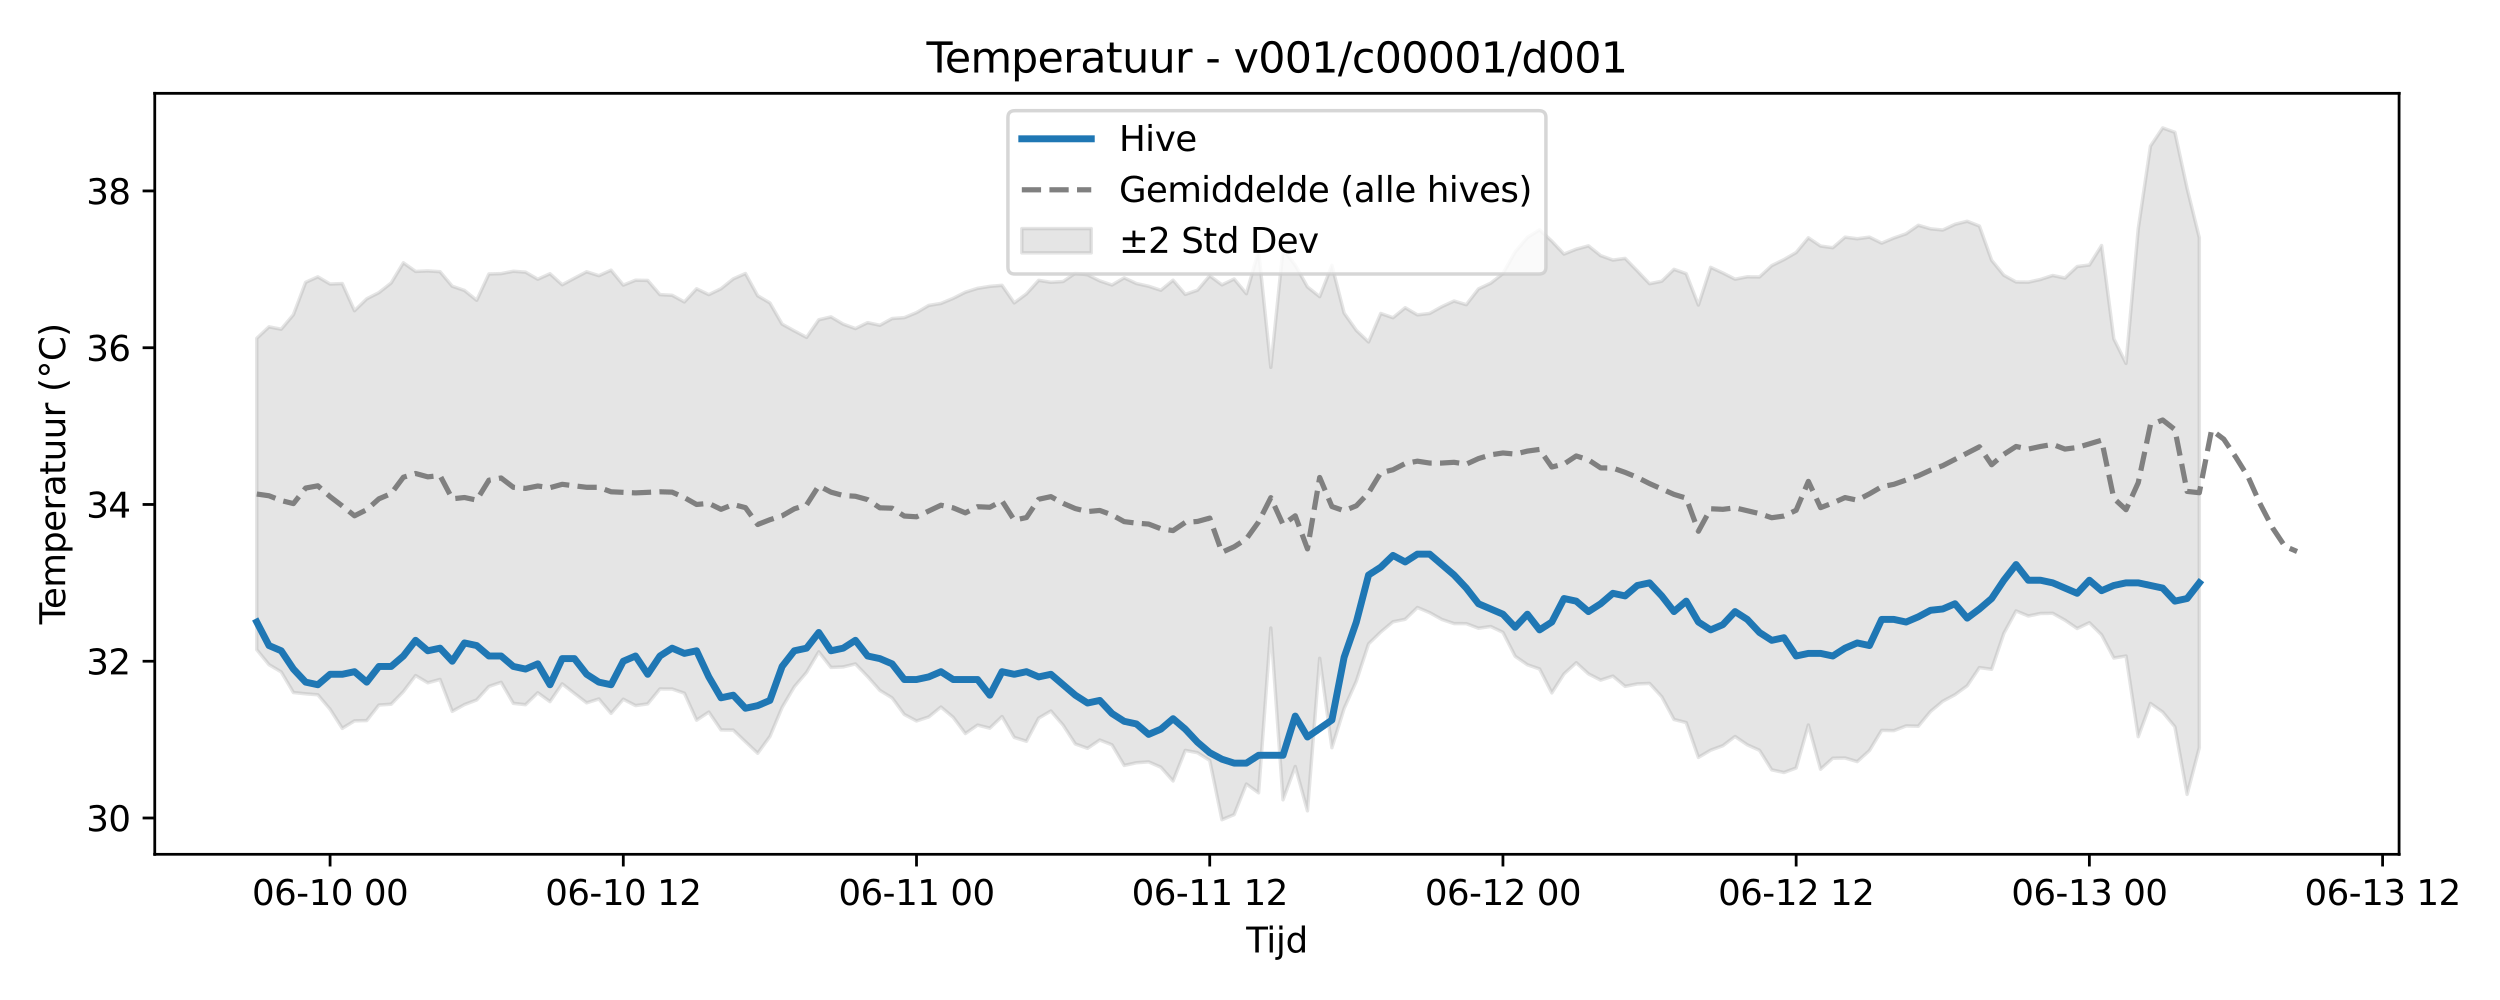 <?xml version="1.0" encoding="utf-8" standalone="no"?>
<!DOCTYPE svg PUBLIC "-//W3C//DTD SVG 1.1//EN"
  "http://www.w3.org/Graphics/SVG/1.1/DTD/svg11.dtd">
<svg xmlns:xlink="http://www.w3.org/1999/xlink" width="720pt" height="288pt" viewBox="0 0 720 288" xmlns="http://www.w3.org/2000/svg" version="1.1">
 <defs>
  <style type="text/css">*{stroke-linejoin: round; stroke-linecap: butt}</style>
 </defs>
 <g id="figure_1">
  <g id="patch_1">
   <path d="M 0 288 
L 720 288 
L 720 0 
L 0 0 
z
" style="fill: #ffffff"/>
  </g>
  <g id="axes_1">
   <g id="patch_2">
    <path d="M 44.57 246.04 
L 690.936 246.04 
L 690.936 26.88 
L 44.57 26.88 
z
" style="fill: #ffffff"/>
   </g>
   <g id="FillBetweenPolyCollection_1">
    <defs>
     <path id="m7641cd7f62" d="M 73.95 -190.567 
L 73.95 -100.878 
L 77.469 -96.571 
L 80.987 -94.489 
L 84.506 -88.548 
L 88.025 -88.184 
L 91.543 -87.901 
L 95.062 -83.736 
L 98.58 -78.23 
L 102.099 -80.391 
L 105.618 -80.473 
L 109.136 -84.947 
L 112.655 -85.184 
L 116.173 -88.805 
L 119.692 -93.438 
L 123.211 -91.35 
L 126.729 -92.323 
L 130.248 -83.122 
L 133.766 -85.078 
L 137.285 -86.412 
L 140.804 -90.301 
L 144.322 -91.491 
L 147.841 -85.434 
L 151.359 -85.041 
L 154.878 -88.48 
L 158.397 -85.93 
L 161.915 -91.044 
L 165.434 -88.292 
L 168.952 -85.579 
L 172.471 -86.702 
L 175.989 -82.541 
L 179.508 -86.627 
L 183.027 -84.787 
L 186.545 -85.281 
L 190.064 -89.583 
L 193.582 -89.56 
L 197.101 -88.355 
L 200.62 -80.584 
L 204.138 -82.922 
L 207.657 -77.78 
L 211.175 -77.74 
L 214.694 -74.367 
L 218.213 -71.06 
L 221.731 -75.886 
L 225.25 -84.252 
L 228.768 -90.207 
L 232.287 -94.342 
L 235.806 -100.273 
L 239.324 -95.779 
L 242.843 -95.929 
L 246.361 -96.785 
L 249.88 -93.133 
L 253.399 -89.169 
L 256.917 -87.012 
L 260.436 -82.242 
L 263.954 -80.361 
L 267.473 -81.518 
L 270.992 -84.377 
L 274.51 -81.42 
L 278.029 -76.735 
L 281.547 -79.171 
L 285.066 -78.284 
L 288.584 -81.639 
L 292.103 -75.626 
L 295.622 -74.517 
L 299.14 -81.172 
L 302.659 -83.231 
L 306.177 -79.147 
L 309.696 -73.733 
L 313.215 -72.48 
L 316.733 -74.876 
L 320.252 -73.488 
L 323.77 -67.553 
L 327.289 -68.328 
L 330.808 -68.575 
L 334.326 -67.044 
L 337.845 -63.073 
L 341.363 -71.891 
L 344.882 -71.216 
L 348.401 -68.992 
L 351.919 -51.922 
L 355.438 -53.395 
L 358.956 -62.192 
L 362.475 -59.664 
L 365.994 -107.128 
L 369.512 -57.651 
L 373.031 -67.251 
L 376.549 -54.474 
L 380.068 -98.412 
L 383.587 -72.654 
L 387.105 -83.95 
L 390.624 -91.807 
L 394.142 -102.559 
L 397.661 -105.975 
L 401.179 -108.921 
L 404.698 -109.643 
L 408.217 -113.046 
L 411.735 -111.556 
L 415.254 -109.594 
L 418.772 -108.407 
L 422.291 -108.389 
L 425.81 -107.063 
L 429.328 -107.569 
L 432.847 -105.876 
L 436.365 -98.994 
L 439.884 -96.55 
L 443.403 -95.326 
L 446.921 -88.444 
L 450.44 -93.917 
L 453.958 -97.135 
L 457.477 -93.921 
L 460.996 -92.116 
L 464.514 -93.283 
L 468.033 -90.332 
L 471.551 -91.025 
L 475.07 -91.171 
L 478.589 -87.336 
L 482.107 -80.791 
L 485.626 -79.895 
L 489.144 -69.858 
L 492.663 -71.942 
L 496.182 -73.237 
L 499.7 -75.892 
L 503.219 -73.49 
L 506.737 -71.913 
L 510.256 -66.286 
L 513.775 -65.519 
L 517.293 -66.82 
L 520.812 -79.202 
L 524.33 -66.462 
L 527.849 -69.629 
L 531.367 -69.702 
L 534.886 -68.653 
L 538.405 -71.847 
L 541.923 -77.654 
L 545.442 -77.576 
L 548.96 -78.939 
L 552.479 -78.854 
L 555.998 -83.098 
L 559.516 -86.03 
L 563.035 -87.926 
L 566.553 -90.488 
L 570.072 -95.739 
L 573.591 -95.243 
L 577.109 -105.592 
L 580.628 -112.05 
L 584.146 -110.586 
L 587.665 -111.314 
L 591.184 -111.371 
L 594.702 -109.399 
L 598.221 -106.991 
L 601.739 -108.657 
L 605.258 -105.151 
L 608.777 -98.493 
L 612.295 -99.071 
L 615.814 -75.84 
L 619.332 -85.404 
L 622.851 -82.925 
L 626.37 -78.671 
L 629.888 -59.217 
L 633.407 -72.674 
L 633.407 -219.522 
L 633.407 -219.522 
L 629.888 -233.732 
L 626.37 -249.894 
L 622.851 -251.158 
L 619.332 -245.92 
L 615.814 -222.126 
L 612.295 -183.344 
L 608.777 -190.443 
L 605.258 -217.294 
L 601.739 -211.682 
L 598.221 -211.24 
L 594.702 -207.929 
L 591.184 -208.666 
L 587.665 -207.519 
L 584.146 -206.743 
L 580.628 -206.784 
L 577.109 -208.727 
L 573.591 -213.056 
L 570.072 -222.901 
L 566.553 -224.282 
L 563.035 -223.404 
L 559.516 -221.753 
L 555.998 -222.105 
L 552.479 -223.125 
L 548.96 -220.674 
L 545.442 -219.458 
L 541.923 -217.983 
L 538.405 -219.705 
L 534.886 -219.244 
L 531.367 -219.7 
L 527.849 -216.656 
L 524.33 -217.136 
L 520.812 -219.516 
L 517.293 -215.273 
L 513.775 -213.242 
L 510.256 -211.507 
L 506.737 -208.245 
L 503.219 -208.28 
L 499.7 -207.598 
L 496.182 -209.393 
L 492.663 -211.011 
L 489.144 -200.142 
L 485.626 -209.185 
L 482.107 -210.438 
L 478.589 -207.011 
L 475.07 -206.293 
L 471.551 -209.986 
L 468.033 -213.582 
L 464.514 -213.103 
L 460.996 -214.377 
L 457.477 -217.194 
L 453.958 -216.238 
L 450.44 -214.834 
L 446.921 -218.551 
L 443.403 -221.809 
L 439.884 -219.618 
L 436.365 -215.454 
L 432.847 -209.217 
L 429.328 -206.449 
L 425.81 -204.805 
L 422.291 -200.254 
L 418.772 -201.311 
L 415.254 -199.694 
L 411.735 -197.732 
L 408.217 -197.317 
L 404.698 -199.377 
L 401.179 -196.497 
L 397.661 -197.723 
L 394.142 -189.512 
L 390.624 -192.865 
L 387.105 -197.838 
L 383.587 -211.588 
L 380.068 -202.563 
L 376.549 -205.368 
L 373.031 -211.653 
L 369.512 -216.237 
L 365.994 -182.21 
L 362.475 -215.728 
L 358.956 -203.419 
L 355.438 -207.65 
L 351.919 -205.964 
L 348.401 -208.586 
L 344.882 -204.427 
L 341.363 -203.215 
L 337.845 -207.303 
L 334.326 -204.407 
L 330.808 -205.564 
L 327.289 -206.348 
L 323.77 -207.983 
L 320.252 -205.918 
L 316.733 -207.109 
L 313.215 -208.861 
L 309.696 -209.327 
L 306.177 -206.922 
L 302.659 -206.708 
L 299.14 -207.263 
L 295.622 -203.383 
L 292.103 -200.769 
L 288.584 -205.828 
L 285.066 -205.529 
L 281.547 -204.964 
L 278.029 -203.853 
L 274.51 -202.07 
L 270.992 -200.617 
L 267.473 -200.037 
L 263.954 -197.97 
L 260.436 -196.519 
L 256.917 -196.263 
L 253.399 -194.321 
L 249.88 -195.087 
L 246.361 -193.37 
L 242.843 -194.655 
L 239.324 -196.74 
L 235.806 -195.901 
L 232.287 -190.832 
L 228.768 -192.71 
L 225.25 -194.652 
L 221.731 -200.76 
L 218.213 -202.827 
L 214.694 -209.231 
L 211.175 -207.685 
L 207.657 -204.85 
L 204.138 -203.148 
L 200.62 -204.841 
L 197.101 -201.047 
L 193.582 -202.96 
L 190.064 -203.152 
L 186.545 -207.238 
L 183.027 -207.302 
L 179.508 -205.893 
L 175.989 -210.193 
L 172.471 -208.612 
L 168.952 -209.735 
L 165.434 -207.883 
L 161.915 -205.991 
L 158.397 -209.169 
L 154.878 -207.586 
L 151.359 -209.628 
L 147.841 -209.88 
L 144.322 -209.198 
L 140.804 -209.098 
L 137.285 -201.521 
L 133.766 -204.36 
L 130.248 -205.563 
L 126.729 -209.763 
L 123.211 -209.983 
L 119.692 -209.83 
L 116.173 -212.314 
L 112.655 -206.511 
L 109.136 -203.738 
L 105.618 -201.942 
L 102.099 -198.513 
L 98.58 -206.335 
L 95.062 -206.203 
L 91.543 -208.273 
L 88.025 -206.7 
L 84.506 -197.378 
L 80.987 -193.194 
L 77.469 -193.87 
L 73.95 -190.567 
z
" style="stroke: #808080; stroke-opacity: 0.2"/>
    </defs>
    <g clip-path="url(#p914bc3c431)">
     <use xlink:href="#m7641cd7f62" x="0" y="288" style="fill: #808080; fill-opacity: 0.2; stroke: #808080; stroke-opacity: 0.2"/>
    </g>
   </g>
   <g id="matplotlib.axis_1">
    <g id="xtick_1">
     <g id="line2d_1">
      <defs>
       <path id="m5371cb4c84" d="M 0 0 
L 0 3.5 
" style="stroke: #000000; stroke-width: 0.8"/>
      </defs>
      <g>
       <use xlink:href="#m5371cb4c84" x="95.062" y="246.04" style="stroke: #000000; stroke-width: 0.8"/>
      </g>
     </g>
     <g id="text_1">
      <!-- 06-10 00 -->
      <g transform="translate(72.581 260.638) scale(0.1 -0.1)">
       <defs>
        <path id="DejaVuSans-30" d="M 2034 4250 
Q 1547 4250 1301 3770 
Q 1056 3291 1056 2328 
Q 1056 1369 1301 889 
Q 1547 409 2034 409 
Q 2525 409 2770 889 
Q 3016 1369 3016 2328 
Q 3016 3291 2770 3770 
Q 2525 4250 2034 4250 
z
M 2034 4750 
Q 2819 4750 3233 4129 
Q 3647 3509 3647 2328 
Q 3647 1150 3233 529 
Q 2819 -91 2034 -91 
Q 1250 -91 836 529 
Q 422 1150 422 2328 
Q 422 3509 836 4129 
Q 1250 4750 2034 4750 
z
" transform="scale(0.016)"/>
        <path id="DejaVuSans-36" d="M 2113 2584 
Q 1688 2584 1439 2293 
Q 1191 2003 1191 1497 
Q 1191 994 1439 701 
Q 1688 409 2113 409 
Q 2538 409 2786 701 
Q 3034 994 3034 1497 
Q 3034 2003 2786 2293 
Q 2538 2584 2113 2584 
z
M 3366 4563 
L 3366 3988 
Q 3128 4100 2886 4159 
Q 2644 4219 2406 4219 
Q 1781 4219 1451 3797 
Q 1122 3375 1075 2522 
Q 1259 2794 1537 2939 
Q 1816 3084 2150 3084 
Q 2853 3084 3261 2657 
Q 3669 2231 3669 1497 
Q 3669 778 3244 343 
Q 2819 -91 2113 -91 
Q 1303 -91 875 529 
Q 447 1150 447 2328 
Q 447 3434 972 4092 
Q 1497 4750 2381 4750 
Q 2619 4750 2861 4703 
Q 3103 4656 3366 4563 
z
" transform="scale(0.016)"/>
        <path id="DejaVuSans-2d" d="M 313 2009 
L 1997 2009 
L 1997 1497 
L 313 1497 
L 313 2009 
z
" transform="scale(0.016)"/>
        <path id="DejaVuSans-31" d="M 794 531 
L 1825 531 
L 1825 4091 
L 703 3866 
L 703 4441 
L 1819 4666 
L 2450 4666 
L 2450 531 
L 3481 531 
L 3481 0 
L 794 0 
L 794 531 
z
" transform="scale(0.016)"/>
        <path id="DejaVuSans-20" transform="scale(0.016)"/>
       </defs>
       <use xlink:href="#DejaVuSans-30"/>
       <use xlink:href="#DejaVuSans-36" transform="translate(63.623 0)"/>
       <use xlink:href="#DejaVuSans-2d" transform="translate(127.246 0)"/>
       <use xlink:href="#DejaVuSans-31" transform="translate(163.33 0)"/>
       <use xlink:href="#DejaVuSans-30" transform="translate(226.953 0)"/>
       <use xlink:href="#DejaVuSans-20" transform="translate(290.576 0)"/>
       <use xlink:href="#DejaVuSans-30" transform="translate(322.363 0)"/>
       <use xlink:href="#DejaVuSans-30" transform="translate(385.986 0)"/>
      </g>
     </g>
    </g>
    <g id="xtick_2">
     <g id="line2d_2">
      <g>
       <use xlink:href="#m5371cb4c84" x="179.508" y="246.04" style="stroke: #000000; stroke-width: 0.8"/>
      </g>
     </g>
     <g id="text_2">
      <!-- 06-10 12 -->
      <g transform="translate(157.028 260.638) scale(0.1 -0.1)">
       <defs>
        <path id="DejaVuSans-32" d="M 1228 531 
L 3431 531 
L 3431 0 
L 469 0 
L 469 531 
Q 828 903 1448 1529 
Q 2069 2156 2228 2338 
Q 2531 2678 2651 2914 
Q 2772 3150 2772 3378 
Q 2772 3750 2511 3984 
Q 2250 4219 1831 4219 
Q 1534 4219 1204 4116 
Q 875 4013 500 3803 
L 500 4441 
Q 881 4594 1212 4672 
Q 1544 4750 1819 4750 
Q 2544 4750 2975 4387 
Q 3406 4025 3406 3419 
Q 3406 3131 3298 2873 
Q 3191 2616 2906 2266 
Q 2828 2175 2409 1742 
Q 1991 1309 1228 531 
z
" transform="scale(0.016)"/>
       </defs>
       <use xlink:href="#DejaVuSans-30"/>
       <use xlink:href="#DejaVuSans-36" transform="translate(63.623 0)"/>
       <use xlink:href="#DejaVuSans-2d" transform="translate(127.246 0)"/>
       <use xlink:href="#DejaVuSans-31" transform="translate(163.33 0)"/>
       <use xlink:href="#DejaVuSans-30" transform="translate(226.953 0)"/>
       <use xlink:href="#DejaVuSans-20" transform="translate(290.576 0)"/>
       <use xlink:href="#DejaVuSans-31" transform="translate(322.363 0)"/>
       <use xlink:href="#DejaVuSans-32" transform="translate(385.986 0)"/>
      </g>
     </g>
    </g>
    <g id="xtick_3">
     <g id="line2d_3">
      <g>
       <use xlink:href="#m5371cb4c84" x="263.954" y="246.04" style="stroke: #000000; stroke-width: 0.8"/>
      </g>
     </g>
     <g id="text_3">
      <!-- 06-11 00 -->
      <g transform="translate(241.474 260.638) scale(0.1 -0.1)">
       <use xlink:href="#DejaVuSans-30"/>
       <use xlink:href="#DejaVuSans-36" transform="translate(63.623 0)"/>
       <use xlink:href="#DejaVuSans-2d" transform="translate(127.246 0)"/>
       <use xlink:href="#DejaVuSans-31" transform="translate(163.33 0)"/>
       <use xlink:href="#DejaVuSans-31" transform="translate(226.953 0)"/>
       <use xlink:href="#DejaVuSans-20" transform="translate(290.576 0)"/>
       <use xlink:href="#DejaVuSans-30" transform="translate(322.363 0)"/>
       <use xlink:href="#DejaVuSans-30" transform="translate(385.986 0)"/>
      </g>
     </g>
    </g>
    <g id="xtick_4">
     <g id="line2d_4">
      <g>
       <use xlink:href="#m5371cb4c84" x="348.401" y="246.04" style="stroke: #000000; stroke-width: 0.8"/>
      </g>
     </g>
     <g id="text_4">
      <!-- 06-11 12 -->
      <g transform="translate(325.92 260.638) scale(0.1 -0.1)">
       <use xlink:href="#DejaVuSans-30"/>
       <use xlink:href="#DejaVuSans-36" transform="translate(63.623 0)"/>
       <use xlink:href="#DejaVuSans-2d" transform="translate(127.246 0)"/>
       <use xlink:href="#DejaVuSans-31" transform="translate(163.33 0)"/>
       <use xlink:href="#DejaVuSans-31" transform="translate(226.953 0)"/>
       <use xlink:href="#DejaVuSans-20" transform="translate(290.576 0)"/>
       <use xlink:href="#DejaVuSans-31" transform="translate(322.363 0)"/>
       <use xlink:href="#DejaVuSans-32" transform="translate(385.986 0)"/>
      </g>
     </g>
    </g>
    <g id="xtick_5">
     <g id="line2d_5">
      <g>
       <use xlink:href="#m5371cb4c84" x="432.847" y="246.04" style="stroke: #000000; stroke-width: 0.8"/>
      </g>
     </g>
     <g id="text_5">
      <!-- 06-12 00 -->
      <g transform="translate(410.366 260.638) scale(0.1 -0.1)">
       <use xlink:href="#DejaVuSans-30"/>
       <use xlink:href="#DejaVuSans-36" transform="translate(63.623 0)"/>
       <use xlink:href="#DejaVuSans-2d" transform="translate(127.246 0)"/>
       <use xlink:href="#DejaVuSans-31" transform="translate(163.33 0)"/>
       <use xlink:href="#DejaVuSans-32" transform="translate(226.953 0)"/>
       <use xlink:href="#DejaVuSans-20" transform="translate(290.576 0)"/>
       <use xlink:href="#DejaVuSans-30" transform="translate(322.363 0)"/>
       <use xlink:href="#DejaVuSans-30" transform="translate(385.986 0)"/>
      </g>
     </g>
    </g>
    <g id="xtick_6">
     <g id="line2d_6">
      <g>
       <use xlink:href="#m5371cb4c84" x="517.293" y="246.04" style="stroke: #000000; stroke-width: 0.8"/>
      </g>
     </g>
     <g id="text_6">
      <!-- 06-12 12 -->
      <g transform="translate(494.813 260.638) scale(0.1 -0.1)">
       <use xlink:href="#DejaVuSans-30"/>
       <use xlink:href="#DejaVuSans-36" transform="translate(63.623 0)"/>
       <use xlink:href="#DejaVuSans-2d" transform="translate(127.246 0)"/>
       <use xlink:href="#DejaVuSans-31" transform="translate(163.33 0)"/>
       <use xlink:href="#DejaVuSans-32" transform="translate(226.953 0)"/>
       <use xlink:href="#DejaVuSans-20" transform="translate(290.576 0)"/>
       <use xlink:href="#DejaVuSans-31" transform="translate(322.363 0)"/>
       <use xlink:href="#DejaVuSans-32" transform="translate(385.986 0)"/>
      </g>
     </g>
    </g>
    <g id="xtick_7">
     <g id="line2d_7">
      <g>
       <use xlink:href="#m5371cb4c84" x="601.739" y="246.04" style="stroke: #000000; stroke-width: 0.8"/>
      </g>
     </g>
     <g id="text_7">
      <!-- 06-13 00 -->
      <g transform="translate(579.259 260.638) scale(0.1 -0.1)">
       <defs>
        <path id="DejaVuSans-33" d="M 2597 2516 
Q 3050 2419 3304 2112 
Q 3559 1806 3559 1356 
Q 3559 666 3084 287 
Q 2609 -91 1734 -91 
Q 1441 -91 1130 -33 
Q 819 25 488 141 
L 488 750 
Q 750 597 1062 519 
Q 1375 441 1716 441 
Q 2309 441 2620 675 
Q 2931 909 2931 1356 
Q 2931 1769 2642 2001 
Q 2353 2234 1838 2234 
L 1294 2234 
L 1294 2753 
L 1863 2753 
Q 2328 2753 2575 2939 
Q 2822 3125 2822 3475 
Q 2822 3834 2567 4026 
Q 2313 4219 1838 4219 
Q 1578 4219 1281 4162 
Q 984 4106 628 3988 
L 628 4550 
Q 988 4650 1302 4700 
Q 1616 4750 1894 4750 
Q 2613 4750 3031 4423 
Q 3450 4097 3450 3541 
Q 3450 3153 3228 2886 
Q 3006 2619 2597 2516 
z
" transform="scale(0.016)"/>
       </defs>
       <use xlink:href="#DejaVuSans-30"/>
       <use xlink:href="#DejaVuSans-36" transform="translate(63.623 0)"/>
       <use xlink:href="#DejaVuSans-2d" transform="translate(127.246 0)"/>
       <use xlink:href="#DejaVuSans-31" transform="translate(163.33 0)"/>
       <use xlink:href="#DejaVuSans-33" transform="translate(226.953 0)"/>
       <use xlink:href="#DejaVuSans-20" transform="translate(290.576 0)"/>
       <use xlink:href="#DejaVuSans-30" transform="translate(322.363 0)"/>
       <use xlink:href="#DejaVuSans-30" transform="translate(385.986 0)"/>
      </g>
     </g>
    </g>
    <g id="xtick_8">
     <g id="line2d_8">
      <g>
       <use xlink:href="#m5371cb4c84" x="686.186" y="246.04" style="stroke: #000000; stroke-width: 0.8"/>
      </g>
     </g>
     <g id="text_8">
      <!-- 06-13 12 -->
      <g transform="translate(663.705 260.638) scale(0.1 -0.1)">
       <use xlink:href="#DejaVuSans-30"/>
       <use xlink:href="#DejaVuSans-36" transform="translate(63.623 0)"/>
       <use xlink:href="#DejaVuSans-2d" transform="translate(127.246 0)"/>
       <use xlink:href="#DejaVuSans-31" transform="translate(163.33 0)"/>
       <use xlink:href="#DejaVuSans-33" transform="translate(226.953 0)"/>
       <use xlink:href="#DejaVuSans-20" transform="translate(290.576 0)"/>
       <use xlink:href="#DejaVuSans-31" transform="translate(322.363 0)"/>
       <use xlink:href="#DejaVuSans-32" transform="translate(385.986 0)"/>
      </g>
     </g>
    </g>
    <g id="text_9">
     <!-- Tijd -->
     <g transform="translate(358.903 274.317) scale(0.1 -0.1)">
      <defs>
       <path id="DejaVuSans-54" d="M -19 4666 
L 3928 4666 
L 3928 4134 
L 2272 4134 
L 2272 0 
L 1638 0 
L 1638 4134 
L -19 4134 
L -19 4666 
z
" transform="scale(0.016)"/>
       <path id="DejaVuSans-69" d="M 603 3500 
L 1178 3500 
L 1178 0 
L 603 0 
L 603 3500 
z
M 603 4863 
L 1178 4863 
L 1178 4134 
L 603 4134 
L 603 4863 
z
" transform="scale(0.016)"/>
       <path id="DejaVuSans-6a" d="M 603 3500 
L 1178 3500 
L 1178 -63 
Q 1178 -731 923 -1031 
Q 669 -1331 103 -1331 
L -116 -1331 
L -116 -844 
L 38 -844 
Q 366 -844 484 -692 
Q 603 -541 603 -63 
L 603 3500 
z
M 603 4863 
L 1178 4863 
L 1178 4134 
L 603 4134 
L 603 4863 
z
" transform="scale(0.016)"/>
       <path id="DejaVuSans-64" d="M 2906 2969 
L 2906 4863 
L 3481 4863 
L 3481 0 
L 2906 0 
L 2906 525 
Q 2725 213 2448 61 
Q 2172 -91 1784 -91 
Q 1150 -91 751 415 
Q 353 922 353 1747 
Q 353 2572 751 3078 
Q 1150 3584 1784 3584 
Q 2172 3584 2448 3432 
Q 2725 3281 2906 2969 
z
M 947 1747 
Q 947 1113 1208 752 
Q 1469 391 1925 391 
Q 2381 391 2643 752 
Q 2906 1113 2906 1747 
Q 2906 2381 2643 2742 
Q 2381 3103 1925 3103 
Q 1469 3103 1208 2742 
Q 947 2381 947 1747 
z
" transform="scale(0.016)"/>
      </defs>
      <use xlink:href="#DejaVuSans-54"/>
      <use xlink:href="#DejaVuSans-69" transform="translate(57.959 0)"/>
      <use xlink:href="#DejaVuSans-6a" transform="translate(85.742 0)"/>
      <use xlink:href="#DejaVuSans-64" transform="translate(113.525 0)"/>
     </g>
    </g>
   </g>
   <g id="matplotlib.axis_2">
    <g id="ytick_1">
     <g id="line2d_9">
      <defs>
       <path id="m3af7afdb5d" d="M 0 0 
L -3.5 0 
" style="stroke: #000000; stroke-width: 0.8"/>
      </defs>
      <g>
       <use xlink:href="#m3af7afdb5d" x="44.57" y="235.581" style="stroke: #000000; stroke-width: 0.8"/>
      </g>
     </g>
     <g id="text_10">
      <!-- 30 -->
      <g transform="translate(24.845 239.38) scale(0.1 -0.1)">
       <use xlink:href="#DejaVuSans-33"/>
       <use xlink:href="#DejaVuSans-30" transform="translate(63.623 0)"/>
      </g>
     </g>
    </g>
    <g id="ytick_2">
     <g id="line2d_10">
      <g>
       <use xlink:href="#m3af7afdb5d" x="44.57" y="190.434" style="stroke: #000000; stroke-width: 0.8"/>
      </g>
     </g>
     <g id="text_11">
      <!-- 32 -->
      <g transform="translate(24.845 194.233) scale(0.1 -0.1)">
       <use xlink:href="#DejaVuSans-33"/>
       <use xlink:href="#DejaVuSans-32" transform="translate(63.623 0)"/>
      </g>
     </g>
    </g>
    <g id="ytick_3">
     <g id="line2d_11">
      <g>
       <use xlink:href="#m3af7afdb5d" x="44.57" y="145.288" style="stroke: #000000; stroke-width: 0.8"/>
      </g>
     </g>
     <g id="text_12">
      <!-- 34 -->
      <g transform="translate(24.845 149.087) scale(0.1 -0.1)">
       <defs>
        <path id="DejaVuSans-34" d="M 2419 4116 
L 825 1625 
L 2419 1625 
L 2419 4116 
z
M 2253 4666 
L 3047 4666 
L 3047 1625 
L 3713 1625 
L 3713 1100 
L 3047 1100 
L 3047 0 
L 2419 0 
L 2419 1100 
L 313 1100 
L 313 1709 
L 2253 4666 
z
" transform="scale(0.016)"/>
       </defs>
       <use xlink:href="#DejaVuSans-33"/>
       <use xlink:href="#DejaVuSans-34" transform="translate(63.623 0)"/>
      </g>
     </g>
    </g>
    <g id="ytick_4">
     <g id="line2d_12">
      <g>
       <use xlink:href="#m3af7afdb5d" x="44.57" y="100.141" style="stroke: #000000; stroke-width: 0.8"/>
      </g>
     </g>
     <g id="text_13">
      <!-- 36 -->
      <g transform="translate(24.845 103.94) scale(0.1 -0.1)">
       <use xlink:href="#DejaVuSans-33"/>
       <use xlink:href="#DejaVuSans-36" transform="translate(63.623 0)"/>
      </g>
     </g>
    </g>
    <g id="ytick_5">
     <g id="line2d_13">
      <g>
       <use xlink:href="#m3af7afdb5d" x="44.57" y="54.994" style="stroke: #000000; stroke-width: 0.8"/>
      </g>
     </g>
     <g id="text_14">
      <!-- 38 -->
      <g transform="translate(24.845 58.794) scale(0.1 -0.1)">
       <defs>
        <path id="DejaVuSans-38" d="M 2034 2216 
Q 1584 2216 1326 1975 
Q 1069 1734 1069 1313 
Q 1069 891 1326 650 
Q 1584 409 2034 409 
Q 2484 409 2743 651 
Q 3003 894 3003 1313 
Q 3003 1734 2745 1975 
Q 2488 2216 2034 2216 
z
M 1403 2484 
Q 997 2584 770 2862 
Q 544 3141 544 3541 
Q 544 4100 942 4425 
Q 1341 4750 2034 4750 
Q 2731 4750 3128 4425 
Q 3525 4100 3525 3541 
Q 3525 3141 3298 2862 
Q 3072 2584 2669 2484 
Q 3125 2378 3379 2068 
Q 3634 1759 3634 1313 
Q 3634 634 3220 271 
Q 2806 -91 2034 -91 
Q 1263 -91 848 271 
Q 434 634 434 1313 
Q 434 1759 690 2068 
Q 947 2378 1403 2484 
z
M 1172 3481 
Q 1172 3119 1398 2916 
Q 1625 2713 2034 2713 
Q 2441 2713 2670 2916 
Q 2900 3119 2900 3481 
Q 2900 3844 2670 4047 
Q 2441 4250 2034 4250 
Q 1625 4250 1398 4047 
Q 1172 3844 1172 3481 
z
" transform="scale(0.016)"/>
       </defs>
       <use xlink:href="#DejaVuSans-33"/>
       <use xlink:href="#DejaVuSans-38" transform="translate(63.623 0)"/>
      </g>
     </g>
    </g>
    <g id="text_15">
     <!-- Temperatuur (°C) -->
     <g transform="translate(18.765 179.816) rotate(-90) scale(0.1 -0.1)">
      <defs>
       <path id="DejaVuSans-65" d="M 3597 1894 
L 3597 1613 
L 953 1613 
Q 991 1019 1311 708 
Q 1631 397 2203 397 
Q 2534 397 2845 478 
Q 3156 559 3463 722 
L 3463 178 
Q 3153 47 2828 -22 
Q 2503 -91 2169 -91 
Q 1331 -91 842 396 
Q 353 884 353 1716 
Q 353 2575 817 3079 
Q 1281 3584 2069 3584 
Q 2775 3584 3186 3129 
Q 3597 2675 3597 1894 
z
M 3022 2063 
Q 3016 2534 2758 2815 
Q 2500 3097 2075 3097 
Q 1594 3097 1305 2825 
Q 1016 2553 972 2059 
L 3022 2063 
z
" transform="scale(0.016)"/>
       <path id="DejaVuSans-6d" d="M 3328 2828 
Q 3544 3216 3844 3400 
Q 4144 3584 4550 3584 
Q 5097 3584 5394 3201 
Q 5691 2819 5691 2113 
L 5691 0 
L 5113 0 
L 5113 2094 
Q 5113 2597 4934 2840 
Q 4756 3084 4391 3084 
Q 3944 3084 3684 2787 
Q 3425 2491 3425 1978 
L 3425 0 
L 2847 0 
L 2847 2094 
Q 2847 2600 2669 2842 
Q 2491 3084 2119 3084 
Q 1678 3084 1418 2786 
Q 1159 2488 1159 1978 
L 1159 0 
L 581 0 
L 581 3500 
L 1159 3500 
L 1159 2956 
Q 1356 3278 1631 3431 
Q 1906 3584 2284 3584 
Q 2666 3584 2933 3390 
Q 3200 3197 3328 2828 
z
" transform="scale(0.016)"/>
       <path id="DejaVuSans-70" d="M 1159 525 
L 1159 -1331 
L 581 -1331 
L 581 3500 
L 1159 3500 
L 1159 2969 
Q 1341 3281 1617 3432 
Q 1894 3584 2278 3584 
Q 2916 3584 3314 3078 
Q 3713 2572 3713 1747 
Q 3713 922 3314 415 
Q 2916 -91 2278 -91 
Q 1894 -91 1617 61 
Q 1341 213 1159 525 
z
M 3116 1747 
Q 3116 2381 2855 2742 
Q 2594 3103 2138 3103 
Q 1681 3103 1420 2742 
Q 1159 2381 1159 1747 
Q 1159 1113 1420 752 
Q 1681 391 2138 391 
Q 2594 391 2855 752 
Q 3116 1113 3116 1747 
z
" transform="scale(0.016)"/>
       <path id="DejaVuSans-72" d="M 2631 2963 
Q 2534 3019 2420 3045 
Q 2306 3072 2169 3072 
Q 1681 3072 1420 2755 
Q 1159 2438 1159 1844 
L 1159 0 
L 581 0 
L 581 3500 
L 1159 3500 
L 1159 2956 
Q 1341 3275 1631 3429 
Q 1922 3584 2338 3584 
Q 2397 3584 2469 3576 
Q 2541 3569 2628 3553 
L 2631 2963 
z
" transform="scale(0.016)"/>
       <path id="DejaVuSans-61" d="M 2194 1759 
Q 1497 1759 1228 1600 
Q 959 1441 959 1056 
Q 959 750 1161 570 
Q 1363 391 1709 391 
Q 2188 391 2477 730 
Q 2766 1069 2766 1631 
L 2766 1759 
L 2194 1759 
z
M 3341 1997 
L 3341 0 
L 2766 0 
L 2766 531 
Q 2569 213 2275 61 
Q 1981 -91 1556 -91 
Q 1019 -91 701 211 
Q 384 513 384 1019 
Q 384 1609 779 1909 
Q 1175 2209 1959 2209 
L 2766 2209 
L 2766 2266 
Q 2766 2663 2505 2880 
Q 2244 3097 1772 3097 
Q 1472 3097 1187 3025 
Q 903 2953 641 2809 
L 641 3341 
Q 956 3463 1253 3523 
Q 1550 3584 1831 3584 
Q 2591 3584 2966 3190 
Q 3341 2797 3341 1997 
z
" transform="scale(0.016)"/>
       <path id="DejaVuSans-74" d="M 1172 4494 
L 1172 3500 
L 2356 3500 
L 2356 3053 
L 1172 3053 
L 1172 1153 
Q 1172 725 1289 603 
Q 1406 481 1766 481 
L 2356 481 
L 2356 0 
L 1766 0 
Q 1100 0 847 248 
Q 594 497 594 1153 
L 594 3053 
L 172 3053 
L 172 3500 
L 594 3500 
L 594 4494 
L 1172 4494 
z
" transform="scale(0.016)"/>
       <path id="DejaVuSans-75" d="M 544 1381 
L 544 3500 
L 1119 3500 
L 1119 1403 
Q 1119 906 1312 657 
Q 1506 409 1894 409 
Q 2359 409 2629 706 
Q 2900 1003 2900 1516 
L 2900 3500 
L 3475 3500 
L 3475 0 
L 2900 0 
L 2900 538 
Q 2691 219 2414 64 
Q 2138 -91 1772 -91 
Q 1169 -91 856 284 
Q 544 659 544 1381 
z
M 1991 3584 
L 1991 3584 
z
" transform="scale(0.016)"/>
       <path id="DejaVuSans-28" d="M 1984 4856 
Q 1566 4138 1362 3434 
Q 1159 2731 1159 2009 
Q 1159 1288 1364 580 
Q 1569 -128 1984 -844 
L 1484 -844 
Q 1016 -109 783 600 
Q 550 1309 550 2009 
Q 550 2706 781 3412 
Q 1013 4119 1484 4856 
L 1984 4856 
z
" transform="scale(0.016)"/>
       <path id="DejaVuSans-b0" d="M 1600 4347 
Q 1350 4347 1178 4173 
Q 1006 4000 1006 3750 
Q 1006 3503 1178 3333 
Q 1350 3163 1600 3163 
Q 1850 3163 2022 3333 
Q 2194 3503 2194 3750 
Q 2194 3997 2020 4172 
Q 1847 4347 1600 4347 
z
M 1600 4750 
Q 1800 4750 1984 4673 
Q 2169 4597 2303 4453 
Q 2447 4313 2519 4134 
Q 2591 3956 2591 3750 
Q 2591 3338 2302 3052 
Q 2013 2766 1594 2766 
Q 1172 2766 890 3047 
Q 609 3328 609 3750 
Q 609 4169 896 4459 
Q 1184 4750 1600 4750 
z
" transform="scale(0.016)"/>
       <path id="DejaVuSans-43" d="M 4122 4306 
L 4122 3641 
Q 3803 3938 3442 4084 
Q 3081 4231 2675 4231 
Q 1875 4231 1450 3742 
Q 1025 3253 1025 2328 
Q 1025 1406 1450 917 
Q 1875 428 2675 428 
Q 3081 428 3442 575 
Q 3803 722 4122 1019 
L 4122 359 
Q 3791 134 3420 21 
Q 3050 -91 2638 -91 
Q 1578 -91 968 557 
Q 359 1206 359 2328 
Q 359 3453 968 4101 
Q 1578 4750 2638 4750 
Q 3056 4750 3426 4639 
Q 3797 4528 4122 4306 
z
" transform="scale(0.016)"/>
       <path id="DejaVuSans-29" d="M 513 4856 
L 1013 4856 
Q 1481 4119 1714 3412 
Q 1947 2706 1947 2009 
Q 1947 1309 1714 600 
Q 1481 -109 1013 -844 
L 513 -844 
Q 928 -128 1133 580 
Q 1338 1288 1338 2009 
Q 1338 2731 1133 3434 
Q 928 4138 513 4856 
z
" transform="scale(0.016)"/>
      </defs>
      <use xlink:href="#DejaVuSans-54"/>
      <use xlink:href="#DejaVuSans-65" transform="translate(44.084 0)"/>
      <use xlink:href="#DejaVuSans-6d" transform="translate(105.607 0)"/>
      <use xlink:href="#DejaVuSans-70" transform="translate(203.02 0)"/>
      <use xlink:href="#DejaVuSans-65" transform="translate(266.496 0)"/>
      <use xlink:href="#DejaVuSans-72" transform="translate(328.02 0)"/>
      <use xlink:href="#DejaVuSans-61" transform="translate(369.133 0)"/>
      <use xlink:href="#DejaVuSans-74" transform="translate(430.412 0)"/>
      <use xlink:href="#DejaVuSans-75" transform="translate(469.621 0)"/>
      <use xlink:href="#DejaVuSans-75" transform="translate(533 0)"/>
      <use xlink:href="#DejaVuSans-72" transform="translate(596.379 0)"/>
      <use xlink:href="#DejaVuSans-20" transform="translate(637.492 0)"/>
      <use xlink:href="#DejaVuSans-28" transform="translate(669.279 0)"/>
      <use xlink:href="#DejaVuSans-b0" transform="translate(708.293 0)"/>
      <use xlink:href="#DejaVuSans-43" transform="translate(758.293 0)"/>
      <use xlink:href="#DejaVuSans-29" transform="translate(828.117 0)"/>
     </g>
    </g>
   </g>
   <g id="line2d_14">
    <path d="M 73.95 179.147 
L 77.469 185.919 
L 80.987 187.424 
L 84.506 192.691 
L 88.025 196.454 
L 91.543 197.206 
L 95.062 194.196 
L 98.58 194.196 
L 102.099 193.444 
L 105.618 196.454 
L 109.136 191.939 
L 112.655 191.939 
L 116.173 188.929 
L 119.692 184.415 
L 123.211 187.424 
L 126.729 186.672 
L 130.248 190.434 
L 133.766 185.167 
L 137.285 185.919 
L 140.804 188.929 
L 144.322 188.929 
L 147.841 191.939 
L 151.359 192.691 
L 154.878 191.187 
L 158.397 197.206 
L 161.915 189.682 
L 165.434 189.682 
L 168.952 194.196 
L 172.471 196.454 
L 175.989 197.206 
L 179.508 190.434 
L 183.027 188.929 
L 186.545 194.196 
L 190.064 188.929 
L 193.582 186.672 
L 197.101 188.177 
L 200.62 187.424 
L 204.138 194.949 
L 207.657 200.968 
L 211.175 200.216 
L 214.694 203.978 
L 218.213 203.226 
L 221.731 201.721 
L 225.25 191.939 
L 228.768 187.424 
L 232.287 186.672 
L 235.806 182.157 
L 239.324 187.424 
L 242.843 186.672 
L 246.361 184.415 
L 249.88 188.929 
L 253.399 189.682 
L 256.917 191.187 
L 260.436 195.701 
L 263.954 195.701 
L 267.473 194.949 
L 270.992 193.444 
L 274.51 195.701 
L 281.547 195.701 
L 285.066 200.216 
L 288.584 193.444 
L 292.103 194.196 
L 295.622 193.444 
L 299.14 194.949 
L 302.659 194.196 
L 309.696 200.216 
L 313.215 202.473 
L 316.733 201.721 
L 320.252 205.483 
L 323.77 207.74 
L 327.289 208.493 
L 330.808 211.503 
L 334.326 209.998 
L 337.845 206.988 
L 341.363 209.998 
L 344.882 213.76 
L 348.401 216.77 
L 351.919 218.651 
L 355.438 219.779 
L 358.956 219.779 
L 362.475 217.522 
L 369.512 217.522 
L 373.031 206.235 
L 376.549 212.255 
L 383.587 207.364 
L 387.105 189.305 
L 390.624 179.147 
L 394.142 165.604 
L 397.661 163.346 
L 401.179 159.96 
L 404.698 161.841 
L 408.217 159.584 
L 411.735 159.584 
L 418.772 165.604 
L 422.291 169.366 
L 425.81 173.88 
L 432.847 176.89 
L 436.365 180.652 
L 439.884 176.89 
L 443.403 181.405 
L 446.921 179.147 
L 450.44 172.375 
L 453.958 173.128 
L 457.477 176.138 
L 460.996 173.88 
L 464.514 170.871 
L 468.033 171.623 
L 471.551 168.613 
L 475.07 167.861 
L 478.589 171.623 
L 482.107 176.138 
L 485.626 173.128 
L 489.144 179.147 
L 492.663 181.405 
L 496.182 179.9 
L 499.7 176.138 
L 503.219 178.395 
L 506.737 182.157 
L 510.256 184.415 
L 513.775 183.662 
L 517.293 188.929 
L 520.812 188.177 
L 524.33 188.177 
L 527.849 188.929 
L 531.367 186.672 
L 534.886 185.167 
L 538.405 185.919 
L 541.923 178.395 
L 545.442 178.395 
L 548.96 179.147 
L 552.479 177.643 
L 555.998 175.761 
L 559.516 175.385 
L 563.035 173.88 
L 566.553 178.019 
L 570.072 175.385 
L 573.591 172.375 
L 577.109 167.108 
L 580.628 162.594 
L 584.146 167.108 
L 587.665 167.108 
L 591.184 167.861 
L 598.221 170.871 
L 601.739 167.108 
L 605.258 170.118 
L 608.777 168.613 
L 612.295 167.861 
L 615.814 167.861 
L 622.851 169.366 
L 626.37 173.128 
L 629.888 172.375 
L 633.407 167.861 
L 633.407 167.861 
" clip-path="url(#p914bc3c431)" style="fill: none; stroke: #1f77b4; stroke-width: 2; stroke-linecap: square"/>
   </g>
   <g id="line2d_15">
    <path d="M 73.95 142.278 
L 77.469 142.779 
L 80.987 144.159 
L 84.506 145.037 
L 88.025 140.558 
L 91.543 139.913 
L 95.062 143.03 
L 98.58 145.718 
L 102.099 148.548 
L 105.618 146.792 
L 109.136 143.657 
L 112.655 142.152 
L 116.173 137.441 
L 119.692 136.366 
L 123.211 137.333 
L 126.729 136.957 
L 130.248 143.657 
L 133.766 143.281 
L 137.285 144.033 
L 140.804 138.301 
L 144.322 137.656 
L 147.841 140.343 
L 151.359 140.665 
L 154.878 139.967 
L 158.397 140.45 
L 161.915 139.483 
L 168.952 140.343 
L 172.471 140.343 
L 175.989 141.633 
L 183.027 141.955 
L 190.064 141.633 
L 193.582 141.74 
L 197.101 143.299 
L 200.62 145.288 
L 204.138 144.965 
L 207.657 146.685 
L 211.175 145.288 
L 214.694 146.201 
L 218.213 151.056 
L 221.731 149.677 
L 225.25 148.548 
L 228.768 146.542 
L 232.287 145.413 
L 235.806 139.913 
L 239.324 141.74 
L 242.843 142.708 
L 246.361 142.923 
L 249.88 143.89 
L 253.399 146.255 
L 256.917 146.362 
L 260.436 148.62 
L 263.954 148.835 
L 270.992 145.503 
L 274.51 146.255 
L 278.029 147.706 
L 281.547 145.932 
L 285.066 146.094 
L 288.584 144.266 
L 292.103 149.802 
L 295.622 149.05 
L 299.14 143.783 
L 302.659 143.03 
L 306.177 144.965 
L 309.696 146.47 
L 313.215 147.33 
L 316.733 147.007 
L 320.252 148.297 
L 323.77 150.232 
L 327.289 150.662 
L 330.808 150.931 
L 334.326 152.275 
L 337.845 152.812 
L 341.363 150.447 
L 344.882 150.178 
L 348.401 149.211 
L 351.919 159.057 
L 355.438 157.477 
L 358.956 155.195 
L 362.475 150.304 
L 365.994 143.331 
L 369.512 151.056 
L 373.031 148.548 
L 376.549 158.079 
L 380.068 137.512 
L 383.587 145.879 
L 387.105 147.106 
L 390.624 145.664 
L 394.142 141.964 
L 397.661 136.151 
L 401.179 135.291 
L 404.698 133.49 
L 408.217 132.818 
L 411.735 133.356 
L 415.254 133.356 
L 418.772 133.141 
L 422.291 133.678 
L 425.81 132.066 
L 429.328 130.991 
L 432.847 130.454 
L 436.365 130.776 
L 439.884 129.916 
L 443.403 129.432 
L 446.921 134.503 
L 450.44 133.625 
L 453.958 131.314 
L 457.477 132.442 
L 460.996 134.753 
L 464.514 134.807 
L 468.033 136.043 
L 471.551 137.494 
L 475.07 139.268 
L 482.107 142.385 
L 485.626 143.46 
L 489.144 153 
L 492.663 146.524 
L 496.182 146.685 
L 499.7 146.255 
L 506.737 147.921 
L 510.256 149.104 
L 513.775 148.62 
L 517.293 146.954 
L 520.812 138.641 
L 524.33 146.201 
L 527.849 144.858 
L 531.367 143.299 
L 534.886 144.051 
L 538.405 142.224 
L 541.923 140.182 
L 545.442 139.483 
L 552.479 137.011 
L 555.998 135.398 
L 559.516 134.108 
L 570.072 128.68 
L 573.591 133.85 
L 577.109 130.841 
L 580.628 128.583 
L 584.146 129.336 
L 587.665 128.583 
L 591.184 127.981 
L 594.702 129.336 
L 598.221 128.884 
L 605.258 126.777 
L 608.777 143.532 
L 612.295 146.792 
L 615.814 139.017 
L 619.332 122.338 
L 622.851 120.959 
L 626.37 123.718 
L 629.888 141.525 
L 633.407 141.902 
L 636.925 123.843 
L 640.444 126.476 
L 643.962 131.744 
L 647.481 137.387 
L 651 145.288 
L 654.518 152.06 
L 658.037 157.327 
L 661.555 158.832 
L 661.555 158.832 
" clip-path="url(#p914bc3c431)" style="fill: none; stroke-dasharray: 5.55,2.4; stroke-dashoffset: 0; stroke: #808080; stroke-width: 1.5"/>
   </g>
   <g id="patch_3">
    <path d="M 44.57 246.04 
L 44.57 26.88 
" style="fill: none; stroke: #000000; stroke-width: 0.8; stroke-linejoin: miter; stroke-linecap: square"/>
   </g>
   <g id="patch_4">
    <path d="M 690.936 246.04 
L 690.936 26.88 
" style="fill: none; stroke: #000000; stroke-width: 0.8; stroke-linejoin: miter; stroke-linecap: square"/>
   </g>
   <g id="patch_5">
    <path d="M 44.57 246.04 
L 690.936 246.04 
" style="fill: none; stroke: #000000; stroke-width: 0.8; stroke-linejoin: miter; stroke-linecap: square"/>
   </g>
   <g id="patch_6">
    <path d="M 44.57 26.88 
L 690.936 26.88 
" style="fill: none; stroke: #000000; stroke-width: 0.8; stroke-linejoin: miter; stroke-linecap: square"/>
   </g>
   <g id="text_16">
    <!-- Temperatuur - v001/c00001/d001 -->
    <g transform="translate(266.831 20.88) scale(0.12 -0.12)">
     <defs>
      <path id="DejaVuSans-76" d="M 191 3500 
L 800 3500 
L 1894 563 
L 2988 3500 
L 3597 3500 
L 2284 0 
L 1503 0 
L 191 3500 
z
" transform="scale(0.016)"/>
      <path id="DejaVuSans-2f" d="M 1625 4666 
L 2156 4666 
L 531 -594 
L 0 -594 
L 1625 4666 
z
" transform="scale(0.016)"/>
      <path id="DejaVuSans-63" d="M 3122 3366 
L 3122 2828 
Q 2878 2963 2633 3030 
Q 2388 3097 2138 3097 
Q 1578 3097 1268 2742 
Q 959 2388 959 1747 
Q 959 1106 1268 751 
Q 1578 397 2138 397 
Q 2388 397 2633 464 
Q 2878 531 3122 666 
L 3122 134 
Q 2881 22 2623 -34 
Q 2366 -91 2075 -91 
Q 1284 -91 818 406 
Q 353 903 353 1747 
Q 353 2603 823 3093 
Q 1294 3584 2113 3584 
Q 2378 3584 2631 3529 
Q 2884 3475 3122 3366 
z
" transform="scale(0.016)"/>
     </defs>
     <use xlink:href="#DejaVuSans-54"/>
     <use xlink:href="#DejaVuSans-65" transform="translate(44.084 0)"/>
     <use xlink:href="#DejaVuSans-6d" transform="translate(105.607 0)"/>
     <use xlink:href="#DejaVuSans-70" transform="translate(203.02 0)"/>
     <use xlink:href="#DejaVuSans-65" transform="translate(266.496 0)"/>
     <use xlink:href="#DejaVuSans-72" transform="translate(328.02 0)"/>
     <use xlink:href="#DejaVuSans-61" transform="translate(369.133 0)"/>
     <use xlink:href="#DejaVuSans-74" transform="translate(430.412 0)"/>
     <use xlink:href="#DejaVuSans-75" transform="translate(469.621 0)"/>
     <use xlink:href="#DejaVuSans-75" transform="translate(533 0)"/>
     <use xlink:href="#DejaVuSans-72" transform="translate(596.379 0)"/>
     <use xlink:href="#DejaVuSans-20" transform="translate(637.492 0)"/>
     <use xlink:href="#DejaVuSans-2d" transform="translate(669.279 0)"/>
     <use xlink:href="#DejaVuSans-20" transform="translate(705.363 0)"/>
     <use xlink:href="#DejaVuSans-76" transform="translate(737.15 0)"/>
     <use xlink:href="#DejaVuSans-30" transform="translate(796.33 0)"/>
     <use xlink:href="#DejaVuSans-30" transform="translate(859.953 0)"/>
     <use xlink:href="#DejaVuSans-31" transform="translate(923.576 0)"/>
     <use xlink:href="#DejaVuSans-2f" transform="translate(987.199 0)"/>
     <use xlink:href="#DejaVuSans-63" transform="translate(1020.891 0)"/>
     <use xlink:href="#DejaVuSans-30" transform="translate(1075.871 0)"/>
     <use xlink:href="#DejaVuSans-30" transform="translate(1139.494 0)"/>
     <use xlink:href="#DejaVuSans-30" transform="translate(1203.117 0)"/>
     <use xlink:href="#DejaVuSans-30" transform="translate(1266.74 0)"/>
     <use xlink:href="#DejaVuSans-31" transform="translate(1330.363 0)"/>
     <use xlink:href="#DejaVuSans-2f" transform="translate(1393.986 0)"/>
     <use xlink:href="#DejaVuSans-64" transform="translate(1427.678 0)"/>
     <use xlink:href="#DejaVuSans-30" transform="translate(1491.154 0)"/>
     <use xlink:href="#DejaVuSans-30" transform="translate(1554.777 0)"/>
     <use xlink:href="#DejaVuSans-31" transform="translate(1618.4 0)"/>
    </g>
   </g>
   <g id="legend_1">
    <g id="patch_7">
     <path d="M 292.281 78.914 
L 443.225 78.914 
Q 445.225 78.914 445.225 76.914 
L 445.225 33.88 
Q 445.225 31.88 443.225 31.88 
L 292.281 31.88 
Q 290.281 31.88 290.281 33.88 
L 290.281 76.914 
Q 290.281 78.914 292.281 78.914 
z
" style="fill: #ffffff; opacity: 0.8; stroke: #cccccc; stroke-linejoin: miter"/>
    </g>
    <g id="line2d_16">
     <path d="M 294.281 39.978 
L 304.281 39.978 
L 314.281 39.978 
" style="fill: none; stroke: #1f77b4; stroke-width: 2; stroke-linecap: square"/>
    </g>
    <g id="text_17">
     <!-- Hive -->
     <g transform="translate(322.281 43.478) scale(0.1 -0.1)">
      <defs>
       <path id="DejaVuSans-48" d="M 628 4666 
L 1259 4666 
L 1259 2753 
L 3553 2753 
L 3553 4666 
L 4184 4666 
L 4184 0 
L 3553 0 
L 3553 2222 
L 1259 2222 
L 1259 0 
L 628 0 
L 628 4666 
z
" transform="scale(0.016)"/>
      </defs>
      <use xlink:href="#DejaVuSans-48"/>
      <use xlink:href="#DejaVuSans-69" transform="translate(75.195 0)"/>
      <use xlink:href="#DejaVuSans-76" transform="translate(102.979 0)"/>
      <use xlink:href="#DejaVuSans-65" transform="translate(162.158 0)"/>
     </g>
    </g>
    <g id="line2d_17">
     <path d="M 294.281 54.657 
L 304.281 54.657 
L 314.281 54.657 
" style="fill: none; stroke-dasharray: 5.55,2.4; stroke-dashoffset: 0; stroke: #808080; stroke-width: 1.5"/>
    </g>
    <g id="text_18">
     <!-- Gemiddelde (alle hives) -->
     <g transform="translate(322.281 58.157) scale(0.1 -0.1)">
      <defs>
       <path id="DejaVuSans-47" d="M 3809 666 
L 3809 1919 
L 2778 1919 
L 2778 2438 
L 4434 2438 
L 4434 434 
Q 4069 175 3628 42 
Q 3188 -91 2688 -91 
Q 1594 -91 976 548 
Q 359 1188 359 2328 
Q 359 3472 976 4111 
Q 1594 4750 2688 4750 
Q 3144 4750 3555 4637 
Q 3966 4525 4313 4306 
L 4313 3634 
Q 3963 3931 3569 4081 
Q 3175 4231 2741 4231 
Q 1884 4231 1454 3753 
Q 1025 3275 1025 2328 
Q 1025 1384 1454 906 
Q 1884 428 2741 428 
Q 3075 428 3337 486 
Q 3600 544 3809 666 
z
" transform="scale(0.016)"/>
       <path id="DejaVuSans-6c" d="M 603 4863 
L 1178 4863 
L 1178 0 
L 603 0 
L 603 4863 
z
" transform="scale(0.016)"/>
       <path id="DejaVuSans-68" d="M 3513 2113 
L 3513 0 
L 2938 0 
L 2938 2094 
Q 2938 2591 2744 2837 
Q 2550 3084 2163 3084 
Q 1697 3084 1428 2787 
Q 1159 2491 1159 1978 
L 1159 0 
L 581 0 
L 581 4863 
L 1159 4863 
L 1159 2956 
Q 1366 3272 1645 3428 
Q 1925 3584 2291 3584 
Q 2894 3584 3203 3211 
Q 3513 2838 3513 2113 
z
" transform="scale(0.016)"/>
       <path id="DejaVuSans-73" d="M 2834 3397 
L 2834 2853 
Q 2591 2978 2328 3040 
Q 2066 3103 1784 3103 
Q 1356 3103 1142 2972 
Q 928 2841 928 2578 
Q 928 2378 1081 2264 
Q 1234 2150 1697 2047 
L 1894 2003 
Q 2506 1872 2764 1633 
Q 3022 1394 3022 966 
Q 3022 478 2636 193 
Q 2250 -91 1575 -91 
Q 1294 -91 989 -36 
Q 684 19 347 128 
L 347 722 
Q 666 556 975 473 
Q 1284 391 1588 391 
Q 1994 391 2212 530 
Q 2431 669 2431 922 
Q 2431 1156 2273 1281 
Q 2116 1406 1581 1522 
L 1381 1569 
Q 847 1681 609 1914 
Q 372 2147 372 2553 
Q 372 3047 722 3315 
Q 1072 3584 1716 3584 
Q 2034 3584 2315 3537 
Q 2597 3491 2834 3397 
z
" transform="scale(0.016)"/>
      </defs>
      <use xlink:href="#DejaVuSans-47"/>
      <use xlink:href="#DejaVuSans-65" transform="translate(77.49 0)"/>
      <use xlink:href="#DejaVuSans-6d" transform="translate(139.014 0)"/>
      <use xlink:href="#DejaVuSans-69" transform="translate(236.426 0)"/>
      <use xlink:href="#DejaVuSans-64" transform="translate(264.209 0)"/>
      <use xlink:href="#DejaVuSans-64" transform="translate(327.686 0)"/>
      <use xlink:href="#DejaVuSans-65" transform="translate(391.162 0)"/>
      <use xlink:href="#DejaVuSans-6c" transform="translate(452.686 0)"/>
      <use xlink:href="#DejaVuSans-64" transform="translate(480.469 0)"/>
      <use xlink:href="#DejaVuSans-65" transform="translate(543.945 0)"/>
      <use xlink:href="#DejaVuSans-20" transform="translate(605.469 0)"/>
      <use xlink:href="#DejaVuSans-28" transform="translate(637.256 0)"/>
      <use xlink:href="#DejaVuSans-61" transform="translate(676.27 0)"/>
      <use xlink:href="#DejaVuSans-6c" transform="translate(737.549 0)"/>
      <use xlink:href="#DejaVuSans-6c" transform="translate(765.332 0)"/>
      <use xlink:href="#DejaVuSans-65" transform="translate(793.115 0)"/>
      <use xlink:href="#DejaVuSans-20" transform="translate(854.639 0)"/>
      <use xlink:href="#DejaVuSans-68" transform="translate(886.426 0)"/>
      <use xlink:href="#DejaVuSans-69" transform="translate(949.805 0)"/>
      <use xlink:href="#DejaVuSans-76" transform="translate(977.588 0)"/>
      <use xlink:href="#DejaVuSans-65" transform="translate(1036.768 0)"/>
      <use xlink:href="#DejaVuSans-73" transform="translate(1098.291 0)"/>
      <use xlink:href="#DejaVuSans-29" transform="translate(1150.391 0)"/>
     </g>
    </g>
    <g id="patch_8">
     <path d="M 294.281 72.835 
L 314.281 72.835 
L 314.281 65.835 
L 294.281 65.835 
z
" style="fill: #808080; fill-opacity: 0.2; stroke: #808080; stroke-opacity: 0.2; stroke-linejoin: miter"/>
    </g>
    <g id="text_19">
     <!-- ±2 Std Dev -->
     <g transform="translate(322.281 72.835) scale(0.1 -0.1)">
      <defs>
       <path id="DejaVuSans-b1" d="M 2944 4013 
L 2944 2803 
L 4684 2803 
L 4684 2272 
L 2944 2272 
L 2944 1063 
L 2419 1063 
L 2419 2272 
L 678 2272 
L 678 2803 
L 2419 2803 
L 2419 4013 
L 2944 4013 
z
M 678 531 
L 4684 531 
L 4684 0 
L 678 0 
L 678 531 
z
" transform="scale(0.016)"/>
       <path id="DejaVuSans-53" d="M 3425 4513 
L 3425 3897 
Q 3066 4069 2747 4153 
Q 2428 4238 2131 4238 
Q 1616 4238 1336 4038 
Q 1056 3838 1056 3469 
Q 1056 3159 1242 3001 
Q 1428 2844 1947 2747 
L 2328 2669 
Q 3034 2534 3370 2195 
Q 3706 1856 3706 1288 
Q 3706 609 3251 259 
Q 2797 -91 1919 -91 
Q 1588 -91 1214 -16 
Q 841 59 441 206 
L 441 856 
Q 825 641 1194 531 
Q 1563 422 1919 422 
Q 2459 422 2753 634 
Q 3047 847 3047 1241 
Q 3047 1584 2836 1778 
Q 2625 1972 2144 2069 
L 1759 2144 
Q 1053 2284 737 2584 
Q 422 2884 422 3419 
Q 422 4038 858 4394 
Q 1294 4750 2059 4750 
Q 2388 4750 2728 4690 
Q 3069 4631 3425 4513 
z
" transform="scale(0.016)"/>
       <path id="DejaVuSans-44" d="M 1259 4147 
L 1259 519 
L 2022 519 
Q 2988 519 3436 956 
Q 3884 1394 3884 2338 
Q 3884 3275 3436 3711 
Q 2988 4147 2022 4147 
L 1259 4147 
z
M 628 4666 
L 1925 4666 
Q 3281 4666 3915 4102 
Q 4550 3538 4550 2338 
Q 4550 1131 3912 565 
Q 3275 0 1925 0 
L 628 0 
L 628 4666 
z
" transform="scale(0.016)"/>
      </defs>
      <use xlink:href="#DejaVuSans-b1"/>
      <use xlink:href="#DejaVuSans-32" transform="translate(83.789 0)"/>
      <use xlink:href="#DejaVuSans-20" transform="translate(147.412 0)"/>
      <use xlink:href="#DejaVuSans-53" transform="translate(179.199 0)"/>
      <use xlink:href="#DejaVuSans-74" transform="translate(242.676 0)"/>
      <use xlink:href="#DejaVuSans-64" transform="translate(281.885 0)"/>
      <use xlink:href="#DejaVuSans-20" transform="translate(345.361 0)"/>
      <use xlink:href="#DejaVuSans-44" transform="translate(377.148 0)"/>
      <use xlink:href="#DejaVuSans-65" transform="translate(454.15 0)"/>
      <use xlink:href="#DejaVuSans-76" transform="translate(515.674 0)"/>
     </g>
    </g>
   </g>
  </g>
 </g>
 <defs>
  <clipPath id="p914bc3c431">
   <rect x="44.57" y="26.88" width="646.366" height="219.16"/>
  </clipPath>
 </defs>
</svg>
